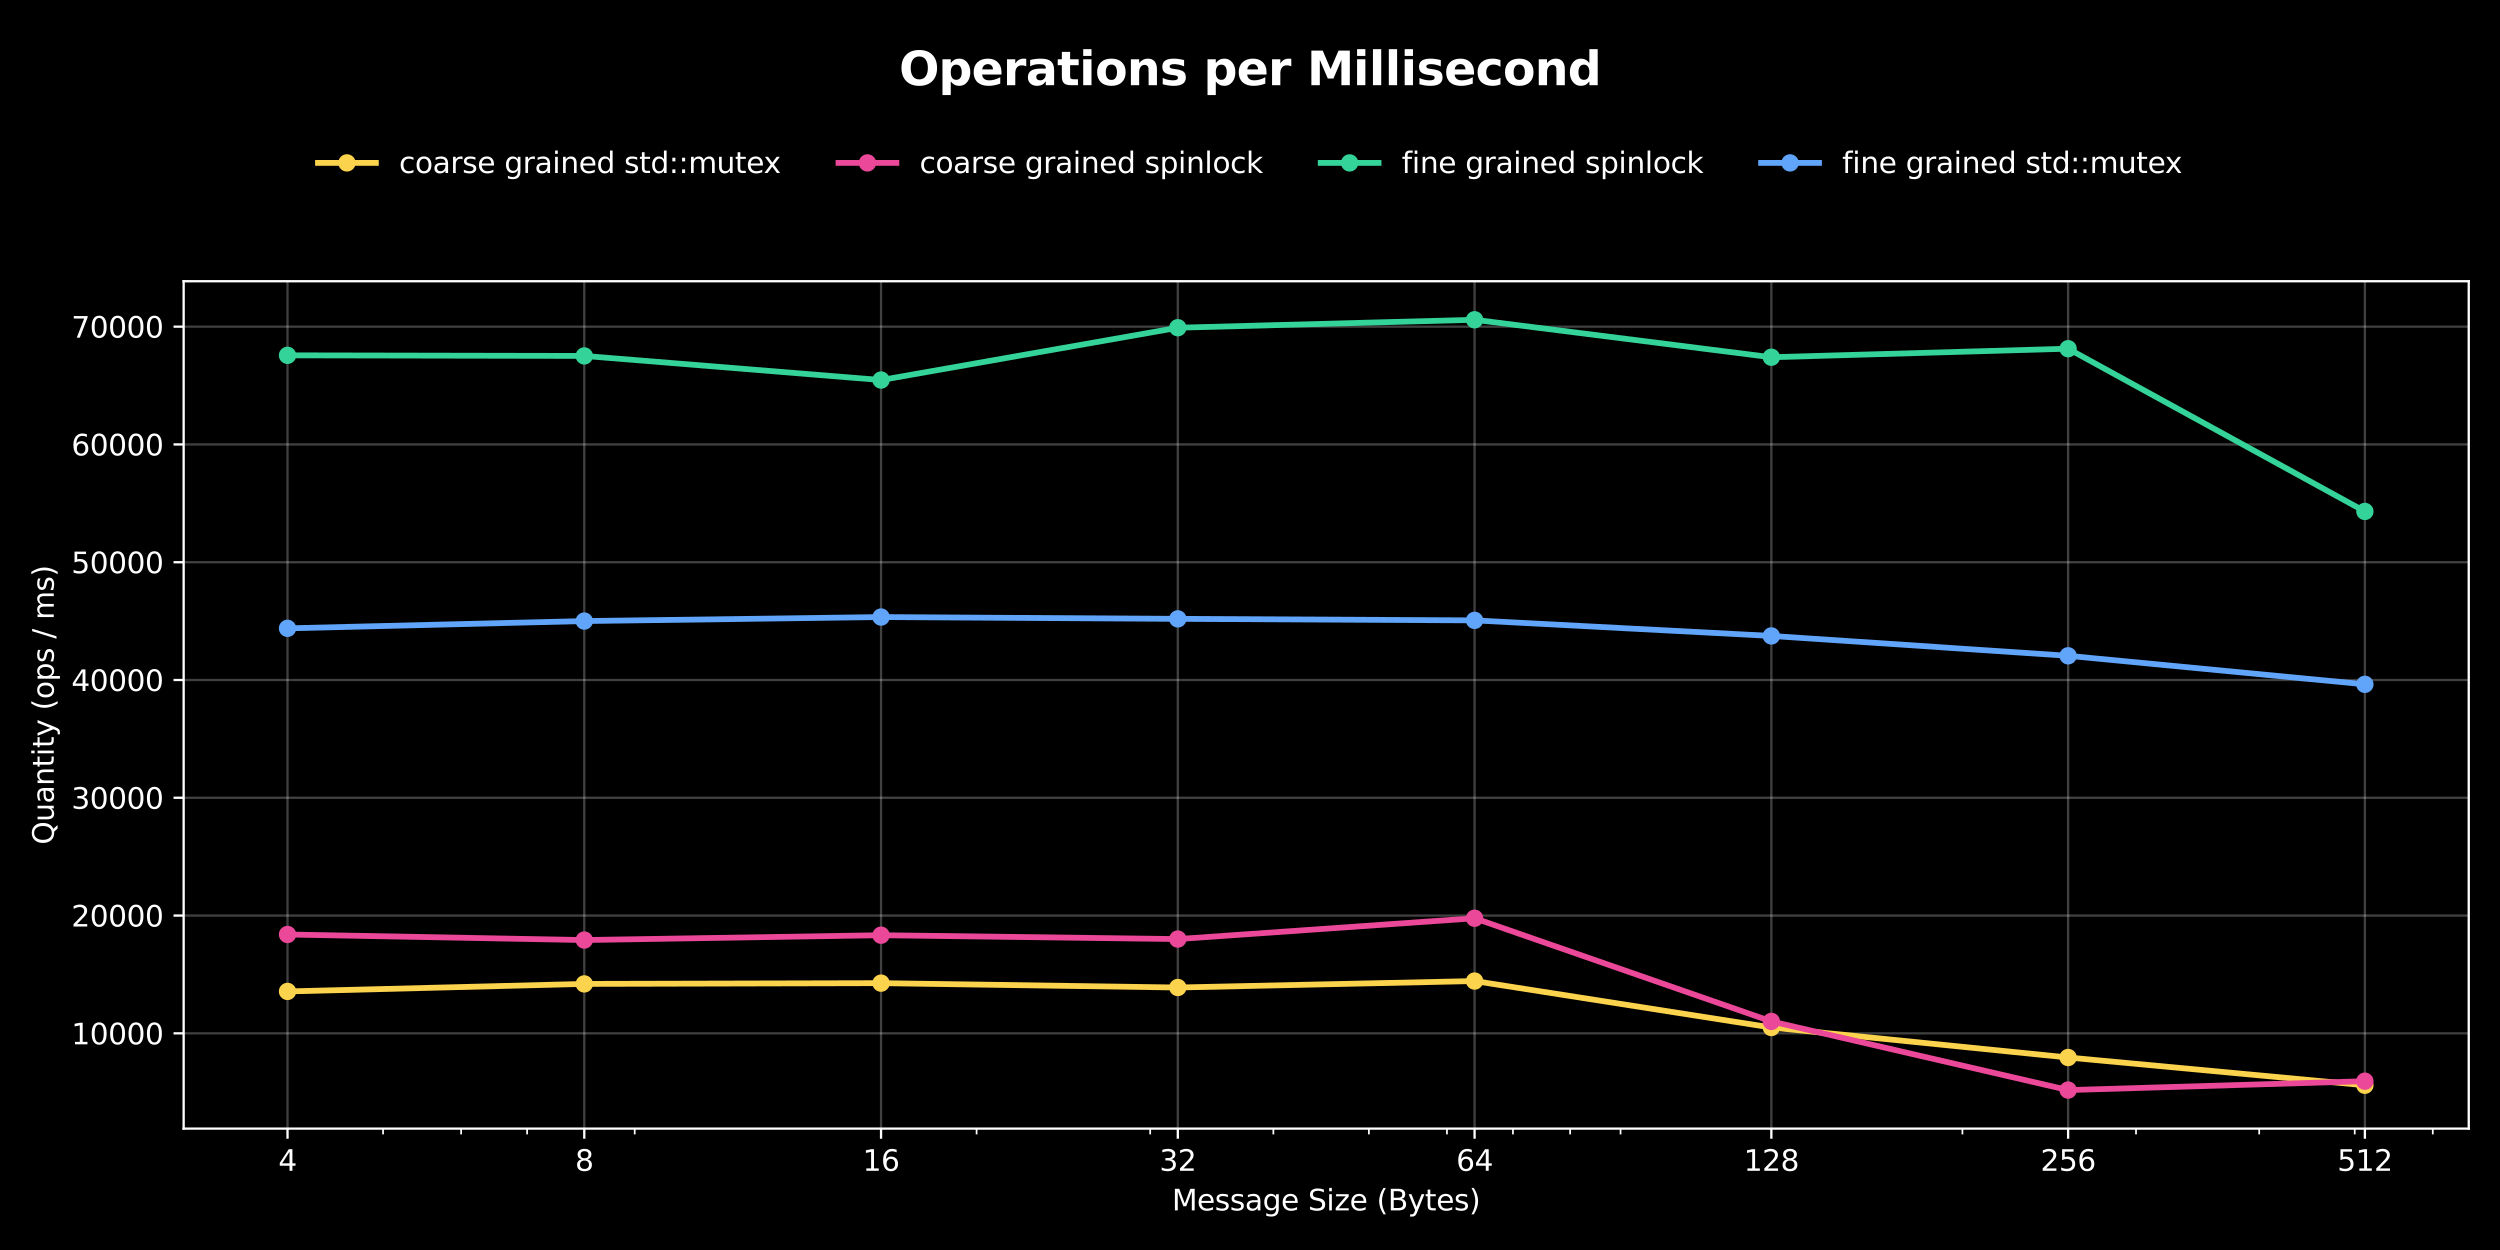 <?xml version="1.0" encoding="utf-8" standalone="no"?>
<!DOCTYPE svg PUBLIC "-//W3C//DTD SVG 1.1//EN"
  "http://www.w3.org/Graphics/SVG/1.1/DTD/svg11.dtd">
<svg xmlns:xlink="http://www.w3.org/1999/xlink" width="864pt" height="432pt" viewBox="0 0 864 432" xmlns="http://www.w3.org/2000/svg" version="1.1">
 <defs>
  <style type="text/css">*{stroke-linejoin: round; stroke-linecap: butt}</style>
 </defs>
 <g id="figure_1">
  <g id="patch_1">
   <path d="M 0 432 
L 864 432 
L 864 0 
L 0 0 
z
"/>
  </g>
  <g id="axes_1">
   <g id="patch_2">
    <path d="M 63.47 390.04 
L 853.2 390.04 
L 853.2 97.2 
L 63.47 97.2 
z
"/>
   </g>
   <g id="matplotlib.axis_1">
    <g id="xtick_1">
     <g id="line2d_1">
      <path d="M 99.367 390.04 
L 99.367 97.2 
" clip-path="url(#p3afd1b89bb)" style="fill: none; stroke: #ffffff; stroke-opacity: 0.25; stroke-width: 0.8; stroke-linecap: square"/>
     </g>
     <g id="line2d_2">
      <defs>
       <path id="m521a35d706" d="M 0 0 
L 0 3.5 
" style="stroke: #ffffff; stroke-width: 0.8"/>
      </defs>
      <g>
       <use xlink:href="#m521a35d706" x="99.367" y="390.04" style="fill: #ffffff; stroke: #ffffff; stroke-width: 0.8"/>
      </g>
     </g>
     <g id="text_1">
      <!-- 4 -->
      <g style="fill: #ffffff" transform="translate(96.186 404.638) scale(0.1 -0.1)">
       <defs>
        <path id="DejaVuSans-34" d="M 2419 4116 
L 825 1625 
L 2419 1625 
L 2419 4116 
z
M 2253 4666 
L 3047 4666 
L 3047 1625 
L 3713 1625 
L 3713 1100 
L 3047 1100 
L 3047 0 
L 2419 0 
L 2419 1100 
L 313 1100 
L 313 1709 
L 2253 4666 
z
" transform="scale(0.016)"/>
       </defs>
       <use xlink:href="#DejaVuSans-34"/>
      </g>
     </g>
    </g>
    <g id="xtick_2">
     <g id="line2d_3">
      <path d="M 201.929 390.04 
L 201.929 97.2 
" clip-path="url(#p3afd1b89bb)" style="fill: none; stroke: #ffffff; stroke-opacity: 0.25; stroke-width: 0.8; stroke-linecap: square"/>
     </g>
     <g id="line2d_4">
      <g>
       <use xlink:href="#m521a35d706" x="201.929" y="390.04" style="fill: #ffffff; stroke: #ffffff; stroke-width: 0.8"/>
      </g>
     </g>
     <g id="text_2">
      <!-- 8 -->
      <g style="fill: #ffffff" transform="translate(198.748 404.638) scale(0.1 -0.1)">
       <defs>
        <path id="DejaVuSans-38" d="M 2034 2216 
Q 1584 2216 1326 1975 
Q 1069 1734 1069 1313 
Q 1069 891 1326 650 
Q 1584 409 2034 409 
Q 2484 409 2743 651 
Q 3003 894 3003 1313 
Q 3003 1734 2745 1975 
Q 2488 2216 2034 2216 
z
M 1403 2484 
Q 997 2584 770 2862 
Q 544 3141 544 3541 
Q 544 4100 942 4425 
Q 1341 4750 2034 4750 
Q 2731 4750 3128 4425 
Q 3525 4100 3525 3541 
Q 3525 3141 3298 2862 
Q 3072 2584 2669 2484 
Q 3125 2378 3379 2068 
Q 3634 1759 3634 1313 
Q 3634 634 3220 271 
Q 2806 -91 2034 -91 
Q 1263 -91 848 271 
Q 434 634 434 1313 
Q 434 1759 690 2068 
Q 947 2378 1403 2484 
z
M 1172 3481 
Q 1172 3119 1398 2916 
Q 1625 2713 2034 2713 
Q 2441 2713 2670 2916 
Q 2900 3119 2900 3481 
Q 2900 3844 2670 4047 
Q 2441 4250 2034 4250 
Q 1625 4250 1398 4047 
Q 1172 3844 1172 3481 
z
" transform="scale(0.016)"/>
       </defs>
       <use xlink:href="#DejaVuSans-38"/>
      </g>
     </g>
    </g>
    <g id="xtick_3">
     <g id="line2d_5">
      <path d="M 304.491 390.04 
L 304.491 97.2 
" clip-path="url(#p3afd1b89bb)" style="fill: none; stroke: #ffffff; stroke-opacity: 0.25; stroke-width: 0.8; stroke-linecap: square"/>
     </g>
     <g id="line2d_6">
      <g>
       <use xlink:href="#m521a35d706" x="304.491" y="390.04" style="fill: #ffffff; stroke: #ffffff; stroke-width: 0.8"/>
      </g>
     </g>
     <g id="text_3">
      <!-- 16 -->
      <g style="fill: #ffffff" transform="translate(298.129 404.638) scale(0.1 -0.1)">
       <defs>
        <path id="DejaVuSans-31" d="M 794 531 
L 1825 531 
L 1825 4091 
L 703 3866 
L 703 4441 
L 1819 4666 
L 2450 4666 
L 2450 531 
L 3481 531 
L 3481 0 
L 794 0 
L 794 531 
z
" transform="scale(0.016)"/>
        <path id="DejaVuSans-36" d="M 2113 2584 
Q 1688 2584 1439 2293 
Q 1191 2003 1191 1497 
Q 1191 994 1439 701 
Q 1688 409 2113 409 
Q 2538 409 2786 701 
Q 3034 994 3034 1497 
Q 3034 2003 2786 2293 
Q 2538 2584 2113 2584 
z
M 3366 4563 
L 3366 3988 
Q 3128 4100 2886 4159 
Q 2644 4219 2406 4219 
Q 1781 4219 1451 3797 
Q 1122 3375 1075 2522 
Q 1259 2794 1537 2939 
Q 1816 3084 2150 3084 
Q 2853 3084 3261 2657 
Q 3669 2231 3669 1497 
Q 3669 778 3244 343 
Q 2819 -91 2113 -91 
Q 1303 -91 875 529 
Q 447 1150 447 2328 
Q 447 3434 972 4092 
Q 1497 4750 2381 4750 
Q 2619 4750 2861 4703 
Q 3103 4656 3366 4563 
z
" transform="scale(0.016)"/>
       </defs>
       <use xlink:href="#DejaVuSans-31"/>
       <use xlink:href="#DejaVuSans-36" x="63.623"/>
      </g>
     </g>
    </g>
    <g id="xtick_4">
     <g id="line2d_7">
      <path d="M 407.054 390.04 
L 407.054 97.2 
" clip-path="url(#p3afd1b89bb)" style="fill: none; stroke: #ffffff; stroke-opacity: 0.25; stroke-width: 0.8; stroke-linecap: square"/>
     </g>
     <g id="line2d_8">
      <g>
       <use xlink:href="#m521a35d706" x="407.054" y="390.04" style="fill: #ffffff; stroke: #ffffff; stroke-width: 0.8"/>
      </g>
     </g>
     <g id="text_4">
      <!-- 32 -->
      <g style="fill: #ffffff" transform="translate(400.691 404.638) scale(0.1 -0.1)">
       <defs>
        <path id="DejaVuSans-33" d="M 2597 2516 
Q 3050 2419 3304 2112 
Q 3559 1806 3559 1356 
Q 3559 666 3084 287 
Q 2609 -91 1734 -91 
Q 1441 -91 1130 -33 
Q 819 25 488 141 
L 488 750 
Q 750 597 1062 519 
Q 1375 441 1716 441 
Q 2309 441 2620 675 
Q 2931 909 2931 1356 
Q 2931 1769 2642 2001 
Q 2353 2234 1838 2234 
L 1294 2234 
L 1294 2753 
L 1863 2753 
Q 2328 2753 2575 2939 
Q 2822 3125 2822 3475 
Q 2822 3834 2567 4026 
Q 2313 4219 1838 4219 
Q 1578 4219 1281 4162 
Q 984 4106 628 3988 
L 628 4550 
Q 988 4650 1302 4700 
Q 1616 4750 1894 4750 
Q 2613 4750 3031 4423 
Q 3450 4097 3450 3541 
Q 3450 3153 3228 2886 
Q 3006 2619 2597 2516 
z
" transform="scale(0.016)"/>
        <path id="DejaVuSans-32" d="M 1228 531 
L 3431 531 
L 3431 0 
L 469 0 
L 469 531 
Q 828 903 1448 1529 
Q 2069 2156 2228 2338 
Q 2531 2678 2651 2914 
Q 2772 3150 2772 3378 
Q 2772 3750 2511 3984 
Q 2250 4219 1831 4219 
Q 1534 4219 1204 4116 
Q 875 4013 500 3803 
L 500 4441 
Q 881 4594 1212 4672 
Q 1544 4750 1819 4750 
Q 2544 4750 2975 4387 
Q 3406 4025 3406 3419 
Q 3406 3131 3298 2873 
Q 3191 2616 2906 2266 
Q 2828 2175 2409 1742 
Q 1991 1309 1228 531 
z
" transform="scale(0.016)"/>
       </defs>
       <use xlink:href="#DejaVuSans-33"/>
       <use xlink:href="#DejaVuSans-32" x="63.623"/>
      </g>
     </g>
    </g>
    <g id="xtick_5">
     <g id="line2d_9">
      <path d="M 509.616 390.04 
L 509.616 97.2 
" clip-path="url(#p3afd1b89bb)" style="fill: none; stroke: #ffffff; stroke-opacity: 0.25; stroke-width: 0.8; stroke-linecap: square"/>
     </g>
     <g id="line2d_10">
      <g>
       <use xlink:href="#m521a35d706" x="509.616" y="390.04" style="fill: #ffffff; stroke: #ffffff; stroke-width: 0.8"/>
      </g>
     </g>
     <g id="text_5">
      <!-- 64 -->
      <g style="fill: #ffffff" transform="translate(503.254 404.638) scale(0.1 -0.1)">
       <use xlink:href="#DejaVuSans-36"/>
       <use xlink:href="#DejaVuSans-34" x="63.623"/>
      </g>
     </g>
    </g>
    <g id="xtick_6">
     <g id="line2d_11">
      <path d="M 612.179 390.04 
L 612.179 97.2 
" clip-path="url(#p3afd1b89bb)" style="fill: none; stroke: #ffffff; stroke-opacity: 0.25; stroke-width: 0.8; stroke-linecap: square"/>
     </g>
     <g id="line2d_12">
      <g>
       <use xlink:href="#m521a35d706" x="612.179" y="390.04" style="fill: #ffffff; stroke: #ffffff; stroke-width: 0.8"/>
      </g>
     </g>
     <g id="text_6">
      <!-- 128 -->
      <g style="fill: #ffffff" transform="translate(602.635 404.638) scale(0.1 -0.1)">
       <use xlink:href="#DejaVuSans-31"/>
       <use xlink:href="#DejaVuSans-32" x="63.623"/>
       <use xlink:href="#DejaVuSans-38" x="127.246"/>
      </g>
     </g>
    </g>
    <g id="xtick_7">
     <g id="line2d_13">
      <path d="M 714.741 390.04 
L 714.741 97.2 
" clip-path="url(#p3afd1b89bb)" style="fill: none; stroke: #ffffff; stroke-opacity: 0.25; stroke-width: 0.8; stroke-linecap: square"/>
     </g>
     <g id="line2d_14">
      <g>
       <use xlink:href="#m521a35d706" x="714.741" y="390.04" style="fill: #ffffff; stroke: #ffffff; stroke-width: 0.8"/>
      </g>
     </g>
     <g id="text_7">
      <!-- 256 -->
      <g style="fill: #ffffff" transform="translate(705.197 404.638) scale(0.1 -0.1)">
       <defs>
        <path id="DejaVuSans-35" d="M 691 4666 
L 3169 4666 
L 3169 4134 
L 1269 4134 
L 1269 2991 
Q 1406 3038 1543 3061 
Q 1681 3084 1819 3084 
Q 2600 3084 3056 2656 
Q 3513 2228 3513 1497 
Q 3513 744 3044 326 
Q 2575 -91 1722 -91 
Q 1428 -91 1123 -41 
Q 819 9 494 109 
L 494 744 
Q 775 591 1075 516 
Q 1375 441 1709 441 
Q 2250 441 2565 725 
Q 2881 1009 2881 1497 
Q 2881 1984 2565 2268 
Q 2250 2553 1709 2553 
Q 1456 2553 1204 2497 
Q 953 2441 691 2322 
L 691 4666 
z
" transform="scale(0.016)"/>
       </defs>
       <use xlink:href="#DejaVuSans-32"/>
       <use xlink:href="#DejaVuSans-35" x="63.623"/>
       <use xlink:href="#DejaVuSans-36" x="127.246"/>
      </g>
     </g>
    </g>
    <g id="xtick_8">
     <g id="line2d_15">
      <path d="M 817.303 390.04 
L 817.303 97.2 
" clip-path="url(#p3afd1b89bb)" style="fill: none; stroke: #ffffff; stroke-opacity: 0.25; stroke-width: 0.8; stroke-linecap: square"/>
     </g>
     <g id="line2d_16">
      <g>
       <use xlink:href="#m521a35d706" x="817.303" y="390.04" style="fill: #ffffff; stroke: #ffffff; stroke-width: 0.8"/>
      </g>
     </g>
     <g id="text_8">
      <!-- 512 -->
      <g style="fill: #ffffff" transform="translate(807.759 404.638) scale(0.1 -0.1)">
       <use xlink:href="#DejaVuSans-35"/>
       <use xlink:href="#DejaVuSans-31" x="63.623"/>
       <use xlink:href="#DejaVuSans-32" x="127.246"/>
      </g>
     </g>
    </g>
    <g id="xtick_9">
     <g id="line2d_17">
      <defs>
       <path id="m6f0c60053b" d="M 0 0 
L 0 2 
" style="stroke: #ffffff; stroke-width: 0.6"/>
      </defs>
      <g>
       <use xlink:href="#m6f0c60053b" x="132.385" y="390.04" style="fill: #ffffff; stroke: #ffffff; stroke-width: 0.6"/>
      </g>
     </g>
    </g>
    <g id="xtick_10">
     <g id="line2d_18">
      <g>
       <use xlink:href="#m6f0c60053b" x="159.362" y="390.04" style="fill: #ffffff; stroke: #ffffff; stroke-width: 0.6"/>
      </g>
     </g>
    </g>
    <g id="xtick_11">
     <g id="line2d_19">
      <g>
       <use xlink:href="#m6f0c60053b" x="182.171" y="390.04" style="fill: #ffffff; stroke: #ffffff; stroke-width: 0.6"/>
      </g>
     </g>
    </g>
    <g id="xtick_12">
     <g id="line2d_20">
      <g>
       <use xlink:href="#m6f0c60053b" x="219.357" y="390.04" style="fill: #ffffff; stroke: #ffffff; stroke-width: 0.6"/>
      </g>
     </g>
    </g>
    <g id="xtick_13">
     <g id="line2d_21">
      <g>
       <use xlink:href="#m6f0c60053b" x="337.509" y="390.04" style="fill: #ffffff; stroke: #ffffff; stroke-width: 0.6"/>
      </g>
     </g>
    </g>
    <g id="xtick_14">
     <g id="line2d_22">
      <g>
       <use xlink:href="#m6f0c60053b" x="397.504" y="390.04" style="fill: #ffffff; stroke: #ffffff; stroke-width: 0.6"/>
      </g>
     </g>
    </g>
    <g id="xtick_15">
     <g id="line2d_23">
      <g>
       <use xlink:href="#m6f0c60053b" x="440.072" y="390.04" style="fill: #ffffff; stroke: #ffffff; stroke-width: 0.6"/>
      </g>
     </g>
    </g>
    <g id="xtick_16">
     <g id="line2d_24">
      <g>
       <use xlink:href="#m6f0c60053b" x="473.089" y="390.04" style="fill: #ffffff; stroke: #ffffff; stroke-width: 0.6"/>
      </g>
     </g>
    </g>
    <g id="xtick_17">
     <g id="line2d_25">
      <g>
       <use xlink:href="#m6f0c60053b" x="500.067" y="390.04" style="fill: #ffffff; stroke: #ffffff; stroke-width: 0.6"/>
      </g>
     </g>
    </g>
    <g id="xtick_18">
     <g id="line2d_26">
      <g>
       <use xlink:href="#m6f0c60053b" x="522.876" y="390.04" style="fill: #ffffff; stroke: #ffffff; stroke-width: 0.6"/>
      </g>
     </g>
    </g>
    <g id="xtick_19">
     <g id="line2d_27">
      <g>
       <use xlink:href="#m6f0c60053b" x="542.634" y="390.04" style="fill: #ffffff; stroke: #ffffff; stroke-width: 0.6"/>
      </g>
     </g>
    </g>
    <g id="xtick_20">
     <g id="line2d_28">
      <g>
       <use xlink:href="#m6f0c60053b" x="560.062" y="390.04" style="fill: #ffffff; stroke: #ffffff; stroke-width: 0.6"/>
      </g>
     </g>
    </g>
    <g id="xtick_21">
     <g id="line2d_29">
      <g>
       <use xlink:href="#m6f0c60053b" x="678.214" y="390.04" style="fill: #ffffff; stroke: #ffffff; stroke-width: 0.6"/>
      </g>
     </g>
    </g>
    <g id="xtick_22">
     <g id="line2d_30">
      <g>
       <use xlink:href="#m6f0c60053b" x="738.209" y="390.04" style="fill: #ffffff; stroke: #ffffff; stroke-width: 0.6"/>
      </g>
     </g>
    </g>
    <g id="xtick_23">
     <g id="line2d_31">
      <g>
       <use xlink:href="#m6f0c60053b" x="780.776" y="390.04" style="fill: #ffffff; stroke: #ffffff; stroke-width: 0.6"/>
      </g>
     </g>
    </g>
    <g id="xtick_24">
     <g id="line2d_32">
      <g>
       <use xlink:href="#m6f0c60053b" x="813.794" y="390.04" style="fill: #ffffff; stroke: #ffffff; stroke-width: 0.6"/>
      </g>
     </g>
    </g>
    <g id="xtick_25">
     <g id="line2d_33">
      <g>
       <use xlink:href="#m6f0c60053b" x="840.771" y="390.04" style="fill: #ffffff; stroke: #ffffff; stroke-width: 0.6"/>
      </g>
     </g>
    </g>
    <g id="text_9">
     <!-- Message Size (Bytes) -->
     <g style="fill: #ffffff" transform="translate(405.045 418.317) scale(0.1 -0.1)">
      <defs>
       <path id="DejaVuSans-4d" d="M 628 4666 
L 1569 4666 
L 2759 1491 
L 3956 4666 
L 4897 4666 
L 4897 0 
L 4281 0 
L 4281 4097 
L 3078 897 
L 2444 897 
L 1241 4097 
L 1241 0 
L 628 0 
L 628 4666 
z
" transform="scale(0.016)"/>
       <path id="DejaVuSans-65" d="M 3597 1894 
L 3597 1613 
L 953 1613 
Q 991 1019 1311 708 
Q 1631 397 2203 397 
Q 2534 397 2845 478 
Q 3156 559 3463 722 
L 3463 178 
Q 3153 47 2828 -22 
Q 2503 -91 2169 -91 
Q 1331 -91 842 396 
Q 353 884 353 1716 
Q 353 2575 817 3079 
Q 1281 3584 2069 3584 
Q 2775 3584 3186 3129 
Q 3597 2675 3597 1894 
z
M 3022 2063 
Q 3016 2534 2758 2815 
Q 2500 3097 2075 3097 
Q 1594 3097 1305 2825 
Q 1016 2553 972 2059 
L 3022 2063 
z
" transform="scale(0.016)"/>
       <path id="DejaVuSans-73" d="M 2834 3397 
L 2834 2853 
Q 2591 2978 2328 3040 
Q 2066 3103 1784 3103 
Q 1356 3103 1142 2972 
Q 928 2841 928 2578 
Q 928 2378 1081 2264 
Q 1234 2150 1697 2047 
L 1894 2003 
Q 2506 1872 2764 1633 
Q 3022 1394 3022 966 
Q 3022 478 2636 193 
Q 2250 -91 1575 -91 
Q 1294 -91 989 -36 
Q 684 19 347 128 
L 347 722 
Q 666 556 975 473 
Q 1284 391 1588 391 
Q 1994 391 2212 530 
Q 2431 669 2431 922 
Q 2431 1156 2273 1281 
Q 2116 1406 1581 1522 
L 1381 1569 
Q 847 1681 609 1914 
Q 372 2147 372 2553 
Q 372 3047 722 3315 
Q 1072 3584 1716 3584 
Q 2034 3584 2315 3537 
Q 2597 3491 2834 3397 
z
" transform="scale(0.016)"/>
       <path id="DejaVuSans-61" d="M 2194 1759 
Q 1497 1759 1228 1600 
Q 959 1441 959 1056 
Q 959 750 1161 570 
Q 1363 391 1709 391 
Q 2188 391 2477 730 
Q 2766 1069 2766 1631 
L 2766 1759 
L 2194 1759 
z
M 3341 1997 
L 3341 0 
L 2766 0 
L 2766 531 
Q 2569 213 2275 61 
Q 1981 -91 1556 -91 
Q 1019 -91 701 211 
Q 384 513 384 1019 
Q 384 1609 779 1909 
Q 1175 2209 1959 2209 
L 2766 2209 
L 2766 2266 
Q 2766 2663 2505 2880 
Q 2244 3097 1772 3097 
Q 1472 3097 1187 3025 
Q 903 2953 641 2809 
L 641 3341 
Q 956 3463 1253 3523 
Q 1550 3584 1831 3584 
Q 2591 3584 2966 3190 
Q 3341 2797 3341 1997 
z
" transform="scale(0.016)"/>
       <path id="DejaVuSans-67" d="M 2906 1791 
Q 2906 2416 2648 2759 
Q 2391 3103 1925 3103 
Q 1463 3103 1205 2759 
Q 947 2416 947 1791 
Q 947 1169 1205 825 
Q 1463 481 1925 481 
Q 2391 481 2648 825 
Q 2906 1169 2906 1791 
z
M 3481 434 
Q 3481 -459 3084 -895 
Q 2688 -1331 1869 -1331 
Q 1566 -1331 1297 -1286 
Q 1028 -1241 775 -1147 
L 775 -588 
Q 1028 -725 1275 -790 
Q 1522 -856 1778 -856 
Q 2344 -856 2625 -561 
Q 2906 -266 2906 331 
L 2906 616 
Q 2728 306 2450 153 
Q 2172 0 1784 0 
Q 1141 0 747 490 
Q 353 981 353 1791 
Q 353 2603 747 3093 
Q 1141 3584 1784 3584 
Q 2172 3584 2450 3431 
Q 2728 3278 2906 2969 
L 2906 3500 
L 3481 3500 
L 3481 434 
z
" transform="scale(0.016)"/>
       <path id="DejaVuSans-20" transform="scale(0.016)"/>
       <path id="DejaVuSans-53" d="M 3425 4513 
L 3425 3897 
Q 3066 4069 2747 4153 
Q 2428 4238 2131 4238 
Q 1616 4238 1336 4038 
Q 1056 3838 1056 3469 
Q 1056 3159 1242 3001 
Q 1428 2844 1947 2747 
L 2328 2669 
Q 3034 2534 3370 2195 
Q 3706 1856 3706 1288 
Q 3706 609 3251 259 
Q 2797 -91 1919 -91 
Q 1588 -91 1214 -16 
Q 841 59 441 206 
L 441 856 
Q 825 641 1194 531 
Q 1563 422 1919 422 
Q 2459 422 2753 634 
Q 3047 847 3047 1241 
Q 3047 1584 2836 1778 
Q 2625 1972 2144 2069 
L 1759 2144 
Q 1053 2284 737 2584 
Q 422 2884 422 3419 
Q 422 4038 858 4394 
Q 1294 4750 2059 4750 
Q 2388 4750 2728 4690 
Q 3069 4631 3425 4513 
z
" transform="scale(0.016)"/>
       <path id="DejaVuSans-69" d="M 603 3500 
L 1178 3500 
L 1178 0 
L 603 0 
L 603 3500 
z
M 603 4863 
L 1178 4863 
L 1178 4134 
L 603 4134 
L 603 4863 
z
" transform="scale(0.016)"/>
       <path id="DejaVuSans-7a" d="M 353 3500 
L 3084 3500 
L 3084 2975 
L 922 459 
L 3084 459 
L 3084 0 
L 275 0 
L 275 525 
L 2438 3041 
L 353 3041 
L 353 3500 
z
" transform="scale(0.016)"/>
       <path id="DejaVuSans-28" d="M 1984 4856 
Q 1566 4138 1362 3434 
Q 1159 2731 1159 2009 
Q 1159 1288 1364 580 
Q 1569 -128 1984 -844 
L 1484 -844 
Q 1016 -109 783 600 
Q 550 1309 550 2009 
Q 550 2706 781 3412 
Q 1013 4119 1484 4856 
L 1984 4856 
z
" transform="scale(0.016)"/>
       <path id="DejaVuSans-42" d="M 1259 2228 
L 1259 519 
L 2272 519 
Q 2781 519 3026 730 
Q 3272 941 3272 1375 
Q 3272 1813 3026 2020 
Q 2781 2228 2272 2228 
L 1259 2228 
z
M 1259 4147 
L 1259 2741 
L 2194 2741 
Q 2656 2741 2882 2914 
Q 3109 3088 3109 3444 
Q 3109 3797 2882 3972 
Q 2656 4147 2194 4147 
L 1259 4147 
z
M 628 4666 
L 2241 4666 
Q 2963 4666 3353 4366 
Q 3744 4066 3744 3513 
Q 3744 3084 3544 2831 
Q 3344 2578 2956 2516 
Q 3422 2416 3680 2098 
Q 3938 1781 3938 1306 
Q 3938 681 3513 340 
Q 3088 0 2303 0 
L 628 0 
L 628 4666 
z
" transform="scale(0.016)"/>
       <path id="DejaVuSans-79" d="M 2059 -325 
Q 1816 -950 1584 -1140 
Q 1353 -1331 966 -1331 
L 506 -1331 
L 506 -850 
L 844 -850 
Q 1081 -850 1212 -737 
Q 1344 -625 1503 -206 
L 1606 56 
L 191 3500 
L 800 3500 
L 1894 763 
L 2988 3500 
L 3597 3500 
L 2059 -325 
z
" transform="scale(0.016)"/>
       <path id="DejaVuSans-74" d="M 1172 4494 
L 1172 3500 
L 2356 3500 
L 2356 3053 
L 1172 3053 
L 1172 1153 
Q 1172 725 1289 603 
Q 1406 481 1766 481 
L 2356 481 
L 2356 0 
L 1766 0 
Q 1100 0 847 248 
Q 594 497 594 1153 
L 594 3053 
L 172 3053 
L 172 3500 
L 594 3500 
L 594 4494 
L 1172 4494 
z
" transform="scale(0.016)"/>
       <path id="DejaVuSans-29" d="M 513 4856 
L 1013 4856 
Q 1481 4119 1714 3412 
Q 1947 2706 1947 2009 
Q 1947 1309 1714 600 
Q 1481 -109 1013 -844 
L 513 -844 
Q 928 -128 1133 580 
Q 1338 1288 1338 2009 
Q 1338 2731 1133 3434 
Q 928 4138 513 4856 
z
" transform="scale(0.016)"/>
      </defs>
      <use xlink:href="#DejaVuSans-4d"/>
      <use xlink:href="#DejaVuSans-65" x="86.279"/>
      <use xlink:href="#DejaVuSans-73" x="147.803"/>
      <use xlink:href="#DejaVuSans-73" x="199.902"/>
      <use xlink:href="#DejaVuSans-61" x="252.002"/>
      <use xlink:href="#DejaVuSans-67" x="313.281"/>
      <use xlink:href="#DejaVuSans-65" x="376.758"/>
      <use xlink:href="#DejaVuSans-20" x="438.281"/>
      <use xlink:href="#DejaVuSans-53" x="470.068"/>
      <use xlink:href="#DejaVuSans-69" x="533.545"/>
      <use xlink:href="#DejaVuSans-7a" x="561.328"/>
      <use xlink:href="#DejaVuSans-65" x="613.818"/>
      <use xlink:href="#DejaVuSans-20" x="675.342"/>
      <use xlink:href="#DejaVuSans-28" x="707.129"/>
      <use xlink:href="#DejaVuSans-42" x="746.143"/>
      <use xlink:href="#DejaVuSans-79" x="814.746"/>
      <use xlink:href="#DejaVuSans-74" x="873.926"/>
      <use xlink:href="#DejaVuSans-65" x="913.135"/>
      <use xlink:href="#DejaVuSans-73" x="974.658"/>
      <use xlink:href="#DejaVuSans-29" x="1026.758"/>
     </g>
    </g>
   </g>
   <g id="matplotlib.axis_2">
    <g id="ytick_1">
     <g id="line2d_34">
      <path d="M 63.47 357.121 
L 853.2 357.121 
" clip-path="url(#p3afd1b89bb)" style="fill: none; stroke: #ffffff; stroke-opacity: 0.25; stroke-width: 0.8; stroke-linecap: square"/>
     </g>
     <g id="line2d_35">
      <defs>
       <path id="m6c11ac9e37" d="M 0 0 
L -3.5 0 
" style="stroke: #ffffff; stroke-width: 0.8"/>
      </defs>
      <g>
       <use xlink:href="#m6c11ac9e37" x="63.47" y="357.121" style="fill: #ffffff; stroke: #ffffff; stroke-width: 0.8"/>
      </g>
     </g>
     <g id="text_10">
      <!-- 10000 -->
      <g style="fill: #ffffff" transform="translate(24.657 360.92) scale(0.1 -0.1)">
       <defs>
        <path id="DejaVuSans-30" d="M 2034 4250 
Q 1547 4250 1301 3770 
Q 1056 3291 1056 2328 
Q 1056 1369 1301 889 
Q 1547 409 2034 409 
Q 2525 409 2770 889 
Q 3016 1369 3016 2328 
Q 3016 3291 2770 3770 
Q 2525 4250 2034 4250 
z
M 2034 4750 
Q 2819 4750 3233 4129 
Q 3647 3509 3647 2328 
Q 3647 1150 3233 529 
Q 2819 -91 2034 -91 
Q 1250 -91 836 529 
Q 422 1150 422 2328 
Q 422 3509 836 4129 
Q 1250 4750 2034 4750 
z
" transform="scale(0.016)"/>
       </defs>
       <use xlink:href="#DejaVuSans-31"/>
       <use xlink:href="#DejaVuSans-30" x="63.623"/>
       <use xlink:href="#DejaVuSans-30" x="127.246"/>
       <use xlink:href="#DejaVuSans-30" x="190.869"/>
       <use xlink:href="#DejaVuSans-30" x="254.492"/>
      </g>
     </g>
    </g>
    <g id="ytick_2">
     <g id="line2d_36">
      <path d="M 63.47 316.416 
L 853.2 316.416 
" clip-path="url(#p3afd1b89bb)" style="fill: none; stroke: #ffffff; stroke-opacity: 0.25; stroke-width: 0.8; stroke-linecap: square"/>
     </g>
     <g id="line2d_37">
      <g>
       <use xlink:href="#m6c11ac9e37" x="63.47" y="316.416" style="fill: #ffffff; stroke: #ffffff; stroke-width: 0.8"/>
      </g>
     </g>
     <g id="text_11">
      <!-- 20000 -->
      <g style="fill: #ffffff" transform="translate(24.657 320.216) scale(0.1 -0.1)">
       <use xlink:href="#DejaVuSans-32"/>
       <use xlink:href="#DejaVuSans-30" x="63.623"/>
       <use xlink:href="#DejaVuSans-30" x="127.246"/>
       <use xlink:href="#DejaVuSans-30" x="190.869"/>
       <use xlink:href="#DejaVuSans-30" x="254.492"/>
      </g>
     </g>
    </g>
    <g id="ytick_3">
     <g id="line2d_38">
      <path d="M 63.47 275.712 
L 853.2 275.712 
" clip-path="url(#p3afd1b89bb)" style="fill: none; stroke: #ffffff; stroke-opacity: 0.25; stroke-width: 0.8; stroke-linecap: square"/>
     </g>
     <g id="line2d_39">
      <g>
       <use xlink:href="#m6c11ac9e37" x="63.47" y="275.712" style="fill: #ffffff; stroke: #ffffff; stroke-width: 0.8"/>
      </g>
     </g>
     <g id="text_12">
      <!-- 30000 -->
      <g style="fill: #ffffff" transform="translate(24.657 279.511) scale(0.1 -0.1)">
       <use xlink:href="#DejaVuSans-33"/>
       <use xlink:href="#DejaVuSans-30" x="63.623"/>
       <use xlink:href="#DejaVuSans-30" x="127.246"/>
       <use xlink:href="#DejaVuSans-30" x="190.869"/>
       <use xlink:href="#DejaVuSans-30" x="254.492"/>
      </g>
     </g>
    </g>
    <g id="ytick_4">
     <g id="line2d_40">
      <path d="M 63.47 235.007 
L 853.2 235.007 
" clip-path="url(#p3afd1b89bb)" style="fill: none; stroke: #ffffff; stroke-opacity: 0.25; stroke-width: 0.8; stroke-linecap: square"/>
     </g>
     <g id="line2d_41">
      <g>
       <use xlink:href="#m6c11ac9e37" x="63.47" y="235.007" style="fill: #ffffff; stroke: #ffffff; stroke-width: 0.8"/>
      </g>
     </g>
     <g id="text_13">
      <!-- 40000 -->
      <g style="fill: #ffffff" transform="translate(24.657 238.806) scale(0.1 -0.1)">
       <use xlink:href="#DejaVuSans-34"/>
       <use xlink:href="#DejaVuSans-30" x="63.623"/>
       <use xlink:href="#DejaVuSans-30" x="127.246"/>
       <use xlink:href="#DejaVuSans-30" x="190.869"/>
       <use xlink:href="#DejaVuSans-30" x="254.492"/>
      </g>
     </g>
    </g>
    <g id="ytick_5">
     <g id="line2d_42">
      <path d="M 63.47 194.302 
L 853.2 194.302 
" clip-path="url(#p3afd1b89bb)" style="fill: none; stroke: #ffffff; stroke-opacity: 0.25; stroke-width: 0.8; stroke-linecap: square"/>
     </g>
     <g id="line2d_43">
      <g>
       <use xlink:href="#m6c11ac9e37" x="63.47" y="194.302" style="fill: #ffffff; stroke: #ffffff; stroke-width: 0.8"/>
      </g>
     </g>
     <g id="text_14">
      <!-- 50000 -->
      <g style="fill: #ffffff" transform="translate(24.657 198.102) scale(0.1 -0.1)">
       <use xlink:href="#DejaVuSans-35"/>
       <use xlink:href="#DejaVuSans-30" x="63.623"/>
       <use xlink:href="#DejaVuSans-30" x="127.246"/>
       <use xlink:href="#DejaVuSans-30" x="190.869"/>
       <use xlink:href="#DejaVuSans-30" x="254.492"/>
      </g>
     </g>
    </g>
    <g id="ytick_6">
     <g id="line2d_44">
      <path d="M 63.47 153.598 
L 853.2 153.598 
" clip-path="url(#p3afd1b89bb)" style="fill: none; stroke: #ffffff; stroke-opacity: 0.25; stroke-width: 0.8; stroke-linecap: square"/>
     </g>
     <g id="line2d_45">
      <g>
       <use xlink:href="#m6c11ac9e37" x="63.47" y="153.598" style="fill: #ffffff; stroke: #ffffff; stroke-width: 0.8"/>
      </g>
     </g>
     <g id="text_15">
      <!-- 60000 -->
      <g style="fill: #ffffff" transform="translate(24.657 157.397) scale(0.1 -0.1)">
       <use xlink:href="#DejaVuSans-36"/>
       <use xlink:href="#DejaVuSans-30" x="63.623"/>
       <use xlink:href="#DejaVuSans-30" x="127.246"/>
       <use xlink:href="#DejaVuSans-30" x="190.869"/>
       <use xlink:href="#DejaVuSans-30" x="254.492"/>
      </g>
     </g>
    </g>
    <g id="ytick_7">
     <g id="line2d_46">
      <path d="M 63.47 112.893 
L 853.2 112.893 
" clip-path="url(#p3afd1b89bb)" style="fill: none; stroke: #ffffff; stroke-opacity: 0.25; stroke-width: 0.8; stroke-linecap: square"/>
     </g>
     <g id="line2d_47">
      <g>
       <use xlink:href="#m6c11ac9e37" x="63.47" y="112.893" style="fill: #ffffff; stroke: #ffffff; stroke-width: 0.8"/>
      </g>
     </g>
     <g id="text_16">
      <!-- 70000 -->
      <g style="fill: #ffffff" transform="translate(24.657 116.692) scale(0.1 -0.1)">
       <defs>
        <path id="DejaVuSans-37" d="M 525 4666 
L 3525 4666 
L 3525 4397 
L 1831 0 
L 1172 0 
L 2766 4134 
L 525 4134 
L 525 4666 
z
" transform="scale(0.016)"/>
       </defs>
       <use xlink:href="#DejaVuSans-37"/>
       <use xlink:href="#DejaVuSans-30" x="63.623"/>
       <use xlink:href="#DejaVuSans-30" x="127.246"/>
       <use xlink:href="#DejaVuSans-30" x="190.869"/>
       <use xlink:href="#DejaVuSans-30" x="254.492"/>
      </g>
     </g>
    </g>
    <g id="text_17">
     <!-- Quantity (ops / ms) -->
     <g style="fill: #ffffff" transform="translate(18.578 291.893) rotate(-90) scale(0.1 -0.1)">
      <defs>
       <path id="DejaVuSans-51" d="M 2522 4238 
Q 1834 4238 1429 3725 
Q 1025 3213 1025 2328 
Q 1025 1447 1429 934 
Q 1834 422 2522 422 
Q 3209 422 3611 934 
Q 4013 1447 4013 2328 
Q 4013 3213 3611 3725 
Q 3209 4238 2522 4238 
z
M 3406 84 
L 4238 -825 
L 3475 -825 
L 2784 -78 
Q 2681 -84 2626 -87 
Q 2572 -91 2522 -91 
Q 1538 -91 948 567 
Q 359 1225 359 2328 
Q 359 3434 948 4092 
Q 1538 4750 2522 4750 
Q 3503 4750 4090 4092 
Q 4678 3434 4678 2328 
Q 4678 1516 4351 937 
Q 4025 359 3406 84 
z
" transform="scale(0.016)"/>
       <path id="DejaVuSans-75" d="M 544 1381 
L 544 3500 
L 1119 3500 
L 1119 1403 
Q 1119 906 1312 657 
Q 1506 409 1894 409 
Q 2359 409 2629 706 
Q 2900 1003 2900 1516 
L 2900 3500 
L 3475 3500 
L 3475 0 
L 2900 0 
L 2900 538 
Q 2691 219 2414 64 
Q 2138 -91 1772 -91 
Q 1169 -91 856 284 
Q 544 659 544 1381 
z
M 1991 3584 
L 1991 3584 
z
" transform="scale(0.016)"/>
       <path id="DejaVuSans-6e" d="M 3513 2113 
L 3513 0 
L 2938 0 
L 2938 2094 
Q 2938 2591 2744 2837 
Q 2550 3084 2163 3084 
Q 1697 3084 1428 2787 
Q 1159 2491 1159 1978 
L 1159 0 
L 581 0 
L 581 3500 
L 1159 3500 
L 1159 2956 
Q 1366 3272 1645 3428 
Q 1925 3584 2291 3584 
Q 2894 3584 3203 3211 
Q 3513 2838 3513 2113 
z
" transform="scale(0.016)"/>
       <path id="DejaVuSans-6f" d="M 1959 3097 
Q 1497 3097 1228 2736 
Q 959 2375 959 1747 
Q 959 1119 1226 758 
Q 1494 397 1959 397 
Q 2419 397 2687 759 
Q 2956 1122 2956 1747 
Q 2956 2369 2687 2733 
Q 2419 3097 1959 3097 
z
M 1959 3584 
Q 2709 3584 3137 3096 
Q 3566 2609 3566 1747 
Q 3566 888 3137 398 
Q 2709 -91 1959 -91 
Q 1206 -91 779 398 
Q 353 888 353 1747 
Q 353 2609 779 3096 
Q 1206 3584 1959 3584 
z
" transform="scale(0.016)"/>
       <path id="DejaVuSans-70" d="M 1159 525 
L 1159 -1331 
L 581 -1331 
L 581 3500 
L 1159 3500 
L 1159 2969 
Q 1341 3281 1617 3432 
Q 1894 3584 2278 3584 
Q 2916 3584 3314 3078 
Q 3713 2572 3713 1747 
Q 3713 922 3314 415 
Q 2916 -91 2278 -91 
Q 1894 -91 1617 61 
Q 1341 213 1159 525 
z
M 3116 1747 
Q 3116 2381 2855 2742 
Q 2594 3103 2138 3103 
Q 1681 3103 1420 2742 
Q 1159 2381 1159 1747 
Q 1159 1113 1420 752 
Q 1681 391 2138 391 
Q 2594 391 2855 752 
Q 3116 1113 3116 1747 
z
" transform="scale(0.016)"/>
       <path id="DejaVuSans-2f" d="M 1625 4666 
L 2156 4666 
L 531 -594 
L 0 -594 
L 1625 4666 
z
" transform="scale(0.016)"/>
       <path id="DejaVuSans-6d" d="M 3328 2828 
Q 3544 3216 3844 3400 
Q 4144 3584 4550 3584 
Q 5097 3584 5394 3201 
Q 5691 2819 5691 2113 
L 5691 0 
L 5113 0 
L 5113 2094 
Q 5113 2597 4934 2840 
Q 4756 3084 4391 3084 
Q 3944 3084 3684 2787 
Q 3425 2491 3425 1978 
L 3425 0 
L 2847 0 
L 2847 2094 
Q 2847 2600 2669 2842 
Q 2491 3084 2119 3084 
Q 1678 3084 1418 2786 
Q 1159 2488 1159 1978 
L 1159 0 
L 581 0 
L 581 3500 
L 1159 3500 
L 1159 2956 
Q 1356 3278 1631 3431 
Q 1906 3584 2284 3584 
Q 2666 3584 2933 3390 
Q 3200 3197 3328 2828 
z
" transform="scale(0.016)"/>
      </defs>
      <use xlink:href="#DejaVuSans-51"/>
      <use xlink:href="#DejaVuSans-75" x="78.711"/>
      <use xlink:href="#DejaVuSans-61" x="142.09"/>
      <use xlink:href="#DejaVuSans-6e" x="203.369"/>
      <use xlink:href="#DejaVuSans-74" x="266.748"/>
      <use xlink:href="#DejaVuSans-69" x="305.957"/>
      <use xlink:href="#DejaVuSans-74" x="333.74"/>
      <use xlink:href="#DejaVuSans-79" x="372.949"/>
      <use xlink:href="#DejaVuSans-20" x="432.129"/>
      <use xlink:href="#DejaVuSans-28" x="463.916"/>
      <use xlink:href="#DejaVuSans-6f" x="502.93"/>
      <use xlink:href="#DejaVuSans-70" x="564.111"/>
      <use xlink:href="#DejaVuSans-73" x="627.588"/>
      <use xlink:href="#DejaVuSans-20" x="679.688"/>
      <use xlink:href="#DejaVuSans-2f" x="711.475"/>
      <use xlink:href="#DejaVuSans-20" x="745.166"/>
      <use xlink:href="#DejaVuSans-6d" x="776.953"/>
      <use xlink:href="#DejaVuSans-73" x="874.365"/>
      <use xlink:href="#DejaVuSans-29" x="926.465"/>
     </g>
    </g>
   </g>
   <g id="line2d_48">
    <path d="M 99.367 342.638 
L 201.929 340.04 
L 304.491 339.777 
L 407.054 341.285 
L 509.616 339.052 
L 612.179 355.109 
L 714.741 365.477 
L 817.303 375.068 
" clip-path="url(#p3afd1b89bb)" style="fill: none; stroke: #fcd34d; stroke-width: 2; stroke-linecap: square"/>
    <defs>
     <path id="m70a854d617" d="M 0 2.5 
C 0.663 2.5 1.299 2.237 1.768 1.768 
C 2.237 1.299 2.5 0.663 2.5 0 
C 2.5 -0.663 2.237 -1.299 1.768 -1.768 
C 1.299 -2.237 0.663 -2.5 0 -2.5 
C -0.663 -2.5 -1.299 -2.237 -1.768 -1.768 
C -2.237 -1.299 -2.5 -0.663 -2.5 0 
C -2.5 0.663 -2.237 1.299 -1.768 1.768 
C -1.299 2.237 -0.663 2.5 0 2.5 
z
" style="stroke: #fcd34d"/>
    </defs>
    <g clip-path="url(#p3afd1b89bb)">
     <use xlink:href="#m70a854d617" x="99.367" y="342.638" style="fill: #fcd34d; stroke: #fcd34d"/>
     <use xlink:href="#m70a854d617" x="201.929" y="340.04" style="fill: #fcd34d; stroke: #fcd34d"/>
     <use xlink:href="#m70a854d617" x="304.491" y="339.777" style="fill: #fcd34d; stroke: #fcd34d"/>
     <use xlink:href="#m70a854d617" x="407.054" y="341.285" style="fill: #fcd34d; stroke: #fcd34d"/>
     <use xlink:href="#m70a854d617" x="509.616" y="339.052" style="fill: #fcd34d; stroke: #fcd34d"/>
     <use xlink:href="#m70a854d617" x="612.179" y="355.109" style="fill: #fcd34d; stroke: #fcd34d"/>
     <use xlink:href="#m70a854d617" x="714.741" y="365.477" style="fill: #fcd34d; stroke: #fcd34d"/>
     <use xlink:href="#m70a854d617" x="817.303" y="375.068" style="fill: #fcd34d; stroke: #fcd34d"/>
    </g>
   </g>
   <g id="line2d_49">
    <path d="M 99.367 322.96 
L 201.929 324.882 
L 304.491 323.209 
L 407.054 324.543 
L 509.616 317.345 
L 612.179 353.004 
L 714.741 376.729 
L 817.303 373.663 
" clip-path="url(#p3afd1b89bb)" style="fill: none; stroke: #ec4899; stroke-width: 2; stroke-linecap: square"/>
    <defs>
     <path id="m2e96b318d0" d="M 0 2.5 
C 0.663 2.5 1.299 2.237 1.768 1.768 
C 2.237 1.299 2.5 0.663 2.5 0 
C 2.5 -0.663 2.237 -1.299 1.768 -1.768 
C 1.299 -2.237 0.663 -2.5 0 -2.5 
C -0.663 -2.5 -1.299 -2.237 -1.768 -1.768 
C -2.237 -1.299 -2.5 -0.663 -2.5 0 
C -2.5 0.663 -2.237 1.299 -1.768 1.768 
C -1.299 2.237 -0.663 2.5 0 2.5 
z
" style="stroke: #ec4899"/>
    </defs>
    <g clip-path="url(#p3afd1b89bb)">
     <use xlink:href="#m2e96b318d0" x="99.367" y="322.96" style="fill: #ec4899; stroke: #ec4899"/>
     <use xlink:href="#m2e96b318d0" x="201.929" y="324.882" style="fill: #ec4899; stroke: #ec4899"/>
     <use xlink:href="#m2e96b318d0" x="304.491" y="323.209" style="fill: #ec4899; stroke: #ec4899"/>
     <use xlink:href="#m2e96b318d0" x="407.054" y="324.543" style="fill: #ec4899; stroke: #ec4899"/>
     <use xlink:href="#m2e96b318d0" x="509.616" y="317.345" style="fill: #ec4899; stroke: #ec4899"/>
     <use xlink:href="#m2e96b318d0" x="612.179" y="353.004" style="fill: #ec4899; stroke: #ec4899"/>
     <use xlink:href="#m2e96b318d0" x="714.741" y="376.729" style="fill: #ec4899; stroke: #ec4899"/>
     <use xlink:href="#m2e96b318d0" x="817.303" y="373.663" style="fill: #ec4899; stroke: #ec4899"/>
    </g>
   </g>
   <g id="line2d_50">
    <path d="M 99.367 122.803 
L 201.929 123.01 
L 304.491 131.345 
L 407.054 113.262 
L 509.616 110.511 
L 612.179 123.462 
L 714.741 120.51 
L 817.303 176.756 
" clip-path="url(#p3afd1b89bb)" style="fill: none; stroke: #34d399; stroke-width: 2; stroke-linecap: square"/>
    <defs>
     <path id="mc77dfd6075" d="M 0 2.5 
C 0.663 2.5 1.299 2.237 1.768 1.768 
C 2.237 1.299 2.5 0.663 2.5 0 
C 2.5 -0.663 2.237 -1.299 1.768 -1.768 
C 1.299 -2.237 0.663 -2.5 0 -2.5 
C -0.663 -2.5 -1.299 -2.237 -1.768 -1.768 
C -2.237 -1.299 -2.5 -0.663 -2.5 0 
C -2.5 0.663 -2.237 1.299 -1.768 1.768 
C -1.299 2.237 -0.663 2.5 0 2.5 
z
" style="stroke: #34d399"/>
    </defs>
    <g clip-path="url(#p3afd1b89bb)">
     <use xlink:href="#mc77dfd6075" x="99.367" y="122.803" style="fill: #34d399; stroke: #34d399"/>
     <use xlink:href="#mc77dfd6075" x="201.929" y="123.01" style="fill: #34d399; stroke: #34d399"/>
     <use xlink:href="#mc77dfd6075" x="304.491" y="131.345" style="fill: #34d399; stroke: #34d399"/>
     <use xlink:href="#mc77dfd6075" x="407.054" y="113.262" style="fill: #34d399; stroke: #34d399"/>
     <use xlink:href="#mc77dfd6075" x="509.616" y="110.511" style="fill: #34d399; stroke: #34d399"/>
     <use xlink:href="#mc77dfd6075" x="612.179" y="123.462" style="fill: #34d399; stroke: #34d399"/>
     <use xlink:href="#mc77dfd6075" x="714.741" y="120.51" style="fill: #34d399; stroke: #34d399"/>
     <use xlink:href="#mc77dfd6075" x="817.303" y="176.756" style="fill: #34d399; stroke: #34d399"/>
    </g>
   </g>
   <g id="line2d_51">
    <path d="M 99.367 217.152 
L 201.929 214.639 
L 304.491 213.253 
L 407.054 213.879 
L 509.616 214.403 
L 612.179 219.782 
L 714.741 226.649 
L 817.303 236.506 
" clip-path="url(#p3afd1b89bb)" style="fill: none; stroke: #60a5fa; stroke-width: 2; stroke-linecap: square"/>
    <defs>
     <path id="m47a109dce5" d="M 0 2.5 
C 0.663 2.5 1.299 2.237 1.768 1.768 
C 2.237 1.299 2.5 0.663 2.5 0 
C 2.5 -0.663 2.237 -1.299 1.768 -1.768 
C 1.299 -2.237 0.663 -2.5 0 -2.5 
C -0.663 -2.5 -1.299 -2.237 -1.768 -1.768 
C -2.237 -1.299 -2.5 -0.663 -2.5 0 
C -2.5 0.663 -2.237 1.299 -1.768 1.768 
C -1.299 2.237 -0.663 2.5 0 2.5 
z
" style="stroke: #60a5fa"/>
    </defs>
    <g clip-path="url(#p3afd1b89bb)">
     <use xlink:href="#m47a109dce5" x="99.367" y="217.152" style="fill: #60a5fa; stroke: #60a5fa"/>
     <use xlink:href="#m47a109dce5" x="201.929" y="214.639" style="fill: #60a5fa; stroke: #60a5fa"/>
     <use xlink:href="#m47a109dce5" x="304.491" y="213.253" style="fill: #60a5fa; stroke: #60a5fa"/>
     <use xlink:href="#m47a109dce5" x="407.054" y="213.879" style="fill: #60a5fa; stroke: #60a5fa"/>
     <use xlink:href="#m47a109dce5" x="509.616" y="214.403" style="fill: #60a5fa; stroke: #60a5fa"/>
     <use xlink:href="#m47a109dce5" x="612.179" y="219.782" style="fill: #60a5fa; stroke: #60a5fa"/>
     <use xlink:href="#m47a109dce5" x="714.741" y="226.649" style="fill: #60a5fa; stroke: #60a5fa"/>
     <use xlink:href="#m47a109dce5" x="817.303" y="236.506" style="fill: #60a5fa; stroke: #60a5fa"/>
    </g>
   </g>
   <g id="patch_3">
    <path d="M 63.47 390.04 
L 63.47 97.2 
" style="fill: none; stroke: #ffffff; stroke-width: 0.8; stroke-linejoin: miter; stroke-linecap: square"/>
   </g>
   <g id="patch_4">
    <path d="M 853.2 390.04 
L 853.2 97.2 
" style="fill: none; stroke: #ffffff; stroke-width: 0.8; stroke-linejoin: miter; stroke-linecap: square"/>
   </g>
   <g id="patch_5">
    <path d="M 63.47 390.04 
L 853.2 390.04 
" style="fill: none; stroke: #ffffff; stroke-width: 0.8; stroke-linejoin: miter; stroke-linecap: square"/>
   </g>
   <g id="patch_6">
    <path d="M 63.47 97.2 
L 853.2 97.2 
" style="fill: none; stroke: #ffffff; stroke-width: 0.8; stroke-linejoin: miter; stroke-linecap: square"/>
   </g>
  </g>
  <g id="text_18">
   <!-- Operations per Millisecond -->
   <g style="fill: #ffffff" transform="translate(310.738 29.438) scale(0.16 -0.16)">
    <defs>
     <path id="DejaVuSans-Bold-4f" d="M 2719 3878 
Q 2169 3878 1866 3472 
Q 1563 3066 1563 2328 
Q 1563 1594 1866 1187 
Q 2169 781 2719 781 
Q 3272 781 3575 1187 
Q 3878 1594 3878 2328 
Q 3878 3066 3575 3472 
Q 3272 3878 2719 3878 
z
M 2719 4750 
Q 3844 4750 4481 4106 
Q 5119 3463 5119 2328 
Q 5119 1197 4481 553 
Q 3844 -91 2719 -91 
Q 1597 -91 958 553 
Q 319 1197 319 2328 
Q 319 3463 958 4106 
Q 1597 4750 2719 4750 
z
" transform="scale(0.016)"/>
     <path id="DejaVuSans-Bold-70" d="M 1656 506 
L 1656 -1331 
L 538 -1331 
L 538 3500 
L 1656 3500 
L 1656 2988 
Q 1888 3294 2169 3439 
Q 2450 3584 2816 3584 
Q 3463 3584 3878 3070 
Q 4294 2556 4294 1747 
Q 4294 938 3878 423 
Q 3463 -91 2816 -91 
Q 2450 -91 2169 54 
Q 1888 200 1656 506 
z
M 2400 2772 
Q 2041 2772 1848 2508 
Q 1656 2244 1656 1747 
Q 1656 1250 1848 986 
Q 2041 722 2400 722 
Q 2759 722 2948 984 
Q 3138 1247 3138 1747 
Q 3138 2247 2948 2509 
Q 2759 2772 2400 2772 
z
" transform="scale(0.016)"/>
     <path id="DejaVuSans-Bold-65" d="M 4031 1759 
L 4031 1441 
L 1416 1441 
Q 1456 1047 1700 850 
Q 1944 653 2381 653 
Q 2734 653 3104 758 
Q 3475 863 3866 1075 
L 3866 213 
Q 3469 63 3072 -14 
Q 2675 -91 2278 -91 
Q 1328 -91 801 392 
Q 275 875 275 1747 
Q 275 2603 792 3093 
Q 1309 3584 2216 3584 
Q 3041 3584 3536 3087 
Q 4031 2591 4031 1759 
z
M 2881 2131 
Q 2881 2450 2695 2645 
Q 2509 2841 2209 2841 
Q 1884 2841 1681 2658 
Q 1478 2475 1428 2131 
L 2881 2131 
z
" transform="scale(0.016)"/>
     <path id="DejaVuSans-Bold-72" d="M 3138 2547 
Q 2991 2616 2845 2648 
Q 2700 2681 2553 2681 
Q 2122 2681 1889 2404 
Q 1656 2128 1656 1613 
L 1656 0 
L 538 0 
L 538 3500 
L 1656 3500 
L 1656 2925 
Q 1872 3269 2151 3426 
Q 2431 3584 2822 3584 
Q 2878 3584 2943 3579 
Q 3009 3575 3134 3559 
L 3138 2547 
z
" transform="scale(0.016)"/>
     <path id="DejaVuSans-Bold-61" d="M 2106 1575 
Q 1756 1575 1579 1456 
Q 1403 1338 1403 1106 
Q 1403 894 1545 773 
Q 1688 653 1941 653 
Q 2256 653 2472 879 
Q 2688 1106 2688 1447 
L 2688 1575 
L 2106 1575 
z
M 3816 1997 
L 3816 0 
L 2688 0 
L 2688 519 
Q 2463 200 2181 54 
Q 1900 -91 1497 -91 
Q 953 -91 614 226 
Q 275 544 275 1050 
Q 275 1666 698 1953 
Q 1122 2241 2028 2241 
L 2688 2241 
L 2688 2328 
Q 2688 2594 2478 2717 
Q 2269 2841 1825 2841 
Q 1466 2841 1156 2769 
Q 847 2697 581 2553 
L 581 3406 
Q 941 3494 1303 3539 
Q 1666 3584 2028 3584 
Q 2975 3584 3395 3211 
Q 3816 2838 3816 1997 
z
" transform="scale(0.016)"/>
     <path id="DejaVuSans-Bold-74" d="M 1759 4494 
L 1759 3500 
L 2913 3500 
L 2913 2700 
L 1759 2700 
L 1759 1216 
Q 1759 972 1856 886 
Q 1953 800 2241 800 
L 2816 800 
L 2816 0 
L 1856 0 
Q 1194 0 917 276 
Q 641 553 641 1216 
L 641 2700 
L 84 2700 
L 84 3500 
L 641 3500 
L 641 4494 
L 1759 4494 
z
" transform="scale(0.016)"/>
     <path id="DejaVuSans-Bold-69" d="M 538 3500 
L 1656 3500 
L 1656 0 
L 538 0 
L 538 3500 
z
M 538 4863 
L 1656 4863 
L 1656 3950 
L 538 3950 
L 538 4863 
z
" transform="scale(0.016)"/>
     <path id="DejaVuSans-Bold-6f" d="M 2203 2784 
Q 1831 2784 1636 2517 
Q 1441 2250 1441 1747 
Q 1441 1244 1636 976 
Q 1831 709 2203 709 
Q 2569 709 2762 976 
Q 2956 1244 2956 1747 
Q 2956 2250 2762 2517 
Q 2569 2784 2203 2784 
z
M 2203 3584 
Q 3106 3584 3614 3096 
Q 4122 2609 4122 1747 
Q 4122 884 3614 396 
Q 3106 -91 2203 -91 
Q 1297 -91 786 396 
Q 275 884 275 1747 
Q 275 2609 786 3096 
Q 1297 3584 2203 3584 
z
" transform="scale(0.016)"/>
     <path id="DejaVuSans-Bold-6e" d="M 4056 2131 
L 4056 0 
L 2931 0 
L 2931 347 
L 2931 1631 
Q 2931 2084 2911 2256 
Q 2891 2428 2841 2509 
Q 2775 2619 2662 2680 
Q 2550 2741 2406 2741 
Q 2056 2741 1856 2470 
Q 1656 2200 1656 1722 
L 1656 0 
L 538 0 
L 538 3500 
L 1656 3500 
L 1656 2988 
Q 1909 3294 2193 3439 
Q 2478 3584 2822 3584 
Q 3428 3584 3742 3212 
Q 4056 2841 4056 2131 
z
" transform="scale(0.016)"/>
     <path id="DejaVuSans-Bold-73" d="M 3272 3391 
L 3272 2541 
Q 2913 2691 2578 2766 
Q 2244 2841 1947 2841 
Q 1628 2841 1473 2761 
Q 1319 2681 1319 2516 
Q 1319 2381 1436 2309 
Q 1553 2238 1856 2203 
L 2053 2175 
Q 2913 2066 3209 1816 
Q 3506 1566 3506 1031 
Q 3506 472 3093 190 
Q 2681 -91 1863 -91 
Q 1516 -91 1145 -36 
Q 775 19 384 128 
L 384 978 
Q 719 816 1070 734 
Q 1422 653 1784 653 
Q 2113 653 2278 743 
Q 2444 834 2444 1013 
Q 2444 1163 2330 1236 
Q 2216 1309 1875 1350 
L 1678 1375 
Q 931 1469 631 1722 
Q 331 1975 331 2491 
Q 331 3047 712 3315 
Q 1094 3584 1881 3584 
Q 2191 3584 2531 3537 
Q 2872 3491 3272 3391 
z
" transform="scale(0.016)"/>
     <path id="DejaVuSans-Bold-20" transform="scale(0.016)"/>
     <path id="DejaVuSans-Bold-4d" d="M 588 4666 
L 2119 4666 
L 3181 2169 
L 4250 4666 
L 5778 4666 
L 5778 0 
L 4641 0 
L 4641 3413 
L 3566 897 
L 2803 897 
L 1728 3413 
L 1728 0 
L 588 0 
L 588 4666 
z
" transform="scale(0.016)"/>
     <path id="DejaVuSans-Bold-6c" d="M 538 4863 
L 1656 4863 
L 1656 0 
L 538 0 
L 538 4863 
z
" transform="scale(0.016)"/>
     <path id="DejaVuSans-Bold-63" d="M 3366 3391 
L 3366 2478 
Q 3138 2634 2908 2709 
Q 2678 2784 2431 2784 
Q 1963 2784 1702 2511 
Q 1441 2238 1441 1747 
Q 1441 1256 1702 982 
Q 1963 709 2431 709 
Q 2694 709 2930 787 
Q 3166 866 3366 1019 
L 3366 103 
Q 3103 6 2833 -42 
Q 2563 -91 2291 -91 
Q 1344 -91 809 395 
Q 275 881 275 1747 
Q 275 2613 809 3098 
Q 1344 3584 2291 3584 
Q 2566 3584 2833 3536 
Q 3100 3488 3366 3391 
z
" transform="scale(0.016)"/>
     <path id="DejaVuSans-Bold-64" d="M 2919 2988 
L 2919 4863 
L 4044 4863 
L 4044 0 
L 2919 0 
L 2919 506 
Q 2688 197 2409 53 
Q 2131 -91 1766 -91 
Q 1119 -91 703 423 
Q 288 938 288 1747 
Q 288 2556 703 3070 
Q 1119 3584 1766 3584 
Q 2128 3584 2408 3439 
Q 2688 3294 2919 2988 
z
M 2181 722 
Q 2541 722 2730 984 
Q 2919 1247 2919 1747 
Q 2919 2247 2730 2509 
Q 2541 2772 2181 2772 
Q 1825 2772 1636 2509 
Q 1447 2247 1447 1747 
Q 1447 1247 1636 984 
Q 1825 722 2181 722 
z
" transform="scale(0.016)"/>
    </defs>
    <use xlink:href="#DejaVuSans-Bold-4f"/>
    <use xlink:href="#DejaVuSans-Bold-70" x="85.01"/>
    <use xlink:href="#DejaVuSans-Bold-65" x="156.592"/>
    <use xlink:href="#DejaVuSans-Bold-72" x="224.414"/>
    <use xlink:href="#DejaVuSans-Bold-61" x="273.73"/>
    <use xlink:href="#DejaVuSans-Bold-74" x="341.211"/>
    <use xlink:href="#DejaVuSans-Bold-69" x="389.014"/>
    <use xlink:href="#DejaVuSans-Bold-6f" x="423.291"/>
    <use xlink:href="#DejaVuSans-Bold-6e" x="491.992"/>
    <use xlink:href="#DejaVuSans-Bold-73" x="563.184"/>
    <use xlink:href="#DejaVuSans-Bold-20" x="622.705"/>
    <use xlink:href="#DejaVuSans-Bold-70" x="657.52"/>
    <use xlink:href="#DejaVuSans-Bold-65" x="729.102"/>
    <use xlink:href="#DejaVuSans-Bold-72" x="796.924"/>
    <use xlink:href="#DejaVuSans-Bold-20" x="846.24"/>
    <use xlink:href="#DejaVuSans-Bold-4d" x="881.055"/>
    <use xlink:href="#DejaVuSans-Bold-69" x="980.566"/>
    <use xlink:href="#DejaVuSans-Bold-6c" x="1014.844"/>
    <use xlink:href="#DejaVuSans-Bold-6c" x="1049.121"/>
    <use xlink:href="#DejaVuSans-Bold-69" x="1083.398"/>
    <use xlink:href="#DejaVuSans-Bold-73" x="1117.676"/>
    <use xlink:href="#DejaVuSans-Bold-65" x="1177.197"/>
    <use xlink:href="#DejaVuSans-Bold-63" x="1245.02"/>
    <use xlink:href="#DejaVuSans-Bold-6f" x="1304.297"/>
    <use xlink:href="#DejaVuSans-Bold-6e" x="1372.998"/>
    <use xlink:href="#DejaVuSans-Bold-64" x="1444.189"/>
   </g>
  </g>
  <g id="legend_1">
   <g id="line2d_52">
    <path d="M 109.9 56.298 
L 119.9 56.298 
L 129.9 56.298 
" style="fill: none; stroke: #fcd34d; stroke-width: 2; stroke-linecap: square"/>
    <g>
     <use xlink:href="#m70a854d617" x="119.9" y="56.298" style="fill: #fcd34d; stroke: #fcd34d"/>
    </g>
   </g>
   <g id="text_19">
    <!-- coarse grained std::mutex -->
    <g style="fill: #ffffff" transform="translate(137.9 59.798) scale(0.1 -0.1)">
     <defs>
      <path id="DejaVuSans-63" d="M 3122 3366 
L 3122 2828 
Q 2878 2963 2633 3030 
Q 2388 3097 2138 3097 
Q 1578 3097 1268 2742 
Q 959 2388 959 1747 
Q 959 1106 1268 751 
Q 1578 397 2138 397 
Q 2388 397 2633 464 
Q 2878 531 3122 666 
L 3122 134 
Q 2881 22 2623 -34 
Q 2366 -91 2075 -91 
Q 1284 -91 818 406 
Q 353 903 353 1747 
Q 353 2603 823 3093 
Q 1294 3584 2113 3584 
Q 2378 3584 2631 3529 
Q 2884 3475 3122 3366 
z
" transform="scale(0.016)"/>
      <path id="DejaVuSans-72" d="M 2631 2963 
Q 2534 3019 2420 3045 
Q 2306 3072 2169 3072 
Q 1681 3072 1420 2755 
Q 1159 2438 1159 1844 
L 1159 0 
L 581 0 
L 581 3500 
L 1159 3500 
L 1159 2956 
Q 1341 3275 1631 3429 
Q 1922 3584 2338 3584 
Q 2397 3584 2469 3576 
Q 2541 3569 2628 3553 
L 2631 2963 
z
" transform="scale(0.016)"/>
      <path id="DejaVuSans-64" d="M 2906 2969 
L 2906 4863 
L 3481 4863 
L 3481 0 
L 2906 0 
L 2906 525 
Q 2725 213 2448 61 
Q 2172 -91 1784 -91 
Q 1150 -91 751 415 
Q 353 922 353 1747 
Q 353 2572 751 3078 
Q 1150 3584 1784 3584 
Q 2172 3584 2448 3432 
Q 2725 3281 2906 2969 
z
M 947 1747 
Q 947 1113 1208 752 
Q 1469 391 1925 391 
Q 2381 391 2643 752 
Q 2906 1113 2906 1747 
Q 2906 2381 2643 2742 
Q 2381 3103 1925 3103 
Q 1469 3103 1208 2742 
Q 947 2381 947 1747 
z
" transform="scale(0.016)"/>
      <path id="DejaVuSans-3a" d="M 750 794 
L 1409 794 
L 1409 0 
L 750 0 
L 750 794 
z
M 750 3309 
L 1409 3309 
L 1409 2516 
L 750 2516 
L 750 3309 
z
" transform="scale(0.016)"/>
      <path id="DejaVuSans-78" d="M 3513 3500 
L 2247 1797 
L 3578 0 
L 2900 0 
L 1881 1375 
L 863 0 
L 184 0 
L 1544 1831 
L 300 3500 
L 978 3500 
L 1906 2253 
L 2834 3500 
L 3513 3500 
z
" transform="scale(0.016)"/>
     </defs>
     <use xlink:href="#DejaVuSans-63"/>
     <use xlink:href="#DejaVuSans-6f" x="54.98"/>
     <use xlink:href="#DejaVuSans-61" x="116.162"/>
     <use xlink:href="#DejaVuSans-72" x="177.441"/>
     <use xlink:href="#DejaVuSans-73" x="218.555"/>
     <use xlink:href="#DejaVuSans-65" x="270.654"/>
     <use xlink:href="#DejaVuSans-20" x="332.178"/>
     <use xlink:href="#DejaVuSans-67" x="363.965"/>
     <use xlink:href="#DejaVuSans-72" x="427.441"/>
     <use xlink:href="#DejaVuSans-61" x="468.555"/>
     <use xlink:href="#DejaVuSans-69" x="529.834"/>
     <use xlink:href="#DejaVuSans-6e" x="557.617"/>
     <use xlink:href="#DejaVuSans-65" x="620.996"/>
     <use xlink:href="#DejaVuSans-64" x="682.52"/>
     <use xlink:href="#DejaVuSans-20" x="745.996"/>
     <use xlink:href="#DejaVuSans-73" x="777.783"/>
     <use xlink:href="#DejaVuSans-74" x="829.883"/>
     <use xlink:href="#DejaVuSans-64" x="869.092"/>
     <use xlink:href="#DejaVuSans-3a" x="932.568"/>
     <use xlink:href="#DejaVuSans-3a" x="966.26"/>
     <use xlink:href="#DejaVuSans-6d" x="999.951"/>
     <use xlink:href="#DejaVuSans-75" x="1097.363"/>
     <use xlink:href="#DejaVuSans-74" x="1160.742"/>
     <use xlink:href="#DejaVuSans-65" x="1199.951"/>
     <use xlink:href="#DejaVuSans-78" x="1259.725"/>
    </g>
   </g>
   <g id="line2d_53">
    <path d="M 289.791 56.298 
L 299.791 56.298 
L 309.791 56.298 
" style="fill: none; stroke: #ec4899; stroke-width: 2; stroke-linecap: square"/>
    <g>
     <use xlink:href="#m2e96b318d0" x="299.791" y="56.298" style="fill: #ec4899; stroke: #ec4899"/>
    </g>
   </g>
   <g id="text_20">
    <!-- coarse grained spinlock -->
    <g style="fill: #ffffff" transform="translate(317.791 59.798) scale(0.1 -0.1)">
     <defs>
      <path id="DejaVuSans-6c" d="M 603 4863 
L 1178 4863 
L 1178 0 
L 603 0 
L 603 4863 
z
" transform="scale(0.016)"/>
      <path id="DejaVuSans-6b" d="M 581 4863 
L 1159 4863 
L 1159 1991 
L 2875 3500 
L 3609 3500 
L 1753 1863 
L 3688 0 
L 2938 0 
L 1159 1709 
L 1159 0 
L 581 0 
L 581 4863 
z
" transform="scale(0.016)"/>
     </defs>
     <use xlink:href="#DejaVuSans-63"/>
     <use xlink:href="#DejaVuSans-6f" x="54.98"/>
     <use xlink:href="#DejaVuSans-61" x="116.162"/>
     <use xlink:href="#DejaVuSans-72" x="177.441"/>
     <use xlink:href="#DejaVuSans-73" x="218.555"/>
     <use xlink:href="#DejaVuSans-65" x="270.654"/>
     <use xlink:href="#DejaVuSans-20" x="332.178"/>
     <use xlink:href="#DejaVuSans-67" x="363.965"/>
     <use xlink:href="#DejaVuSans-72" x="427.441"/>
     <use xlink:href="#DejaVuSans-61" x="468.555"/>
     <use xlink:href="#DejaVuSans-69" x="529.834"/>
     <use xlink:href="#DejaVuSans-6e" x="557.617"/>
     <use xlink:href="#DejaVuSans-65" x="620.996"/>
     <use xlink:href="#DejaVuSans-64" x="682.52"/>
     <use xlink:href="#DejaVuSans-20" x="745.996"/>
     <use xlink:href="#DejaVuSans-73" x="777.783"/>
     <use xlink:href="#DejaVuSans-70" x="829.883"/>
     <use xlink:href="#DejaVuSans-69" x="893.359"/>
     <use xlink:href="#DejaVuSans-6e" x="921.143"/>
     <use xlink:href="#DejaVuSans-6c" x="984.521"/>
     <use xlink:href="#DejaVuSans-6f" x="1012.305"/>
     <use xlink:href="#DejaVuSans-63" x="1073.486"/>
     <use xlink:href="#DejaVuSans-6b" x="1128.467"/>
    </g>
   </g>
   <g id="line2d_54">
    <path d="M 456.43 56.298 
L 466.43 56.298 
L 476.43 56.298 
" style="fill: none; stroke: #34d399; stroke-width: 2; stroke-linecap: square"/>
    <g>
     <use xlink:href="#mc77dfd6075" x="466.43" y="56.298" style="fill: #34d399; stroke: #34d399"/>
    </g>
   </g>
   <g id="text_21">
    <!-- fine grained spinlock -->
    <g style="fill: #ffffff" transform="translate(484.43 59.798) scale(0.1 -0.1)">
     <defs>
      <path id="DejaVuSans-66" d="M 2375 4863 
L 2375 4384 
L 1825 4384 
Q 1516 4384 1395 4259 
Q 1275 4134 1275 3809 
L 1275 3500 
L 2222 3500 
L 2222 3053 
L 1275 3053 
L 1275 0 
L 697 0 
L 697 3053 
L 147 3053 
L 147 3500 
L 697 3500 
L 697 3744 
Q 697 4328 969 4595 
Q 1241 4863 1831 4863 
L 2375 4863 
z
" transform="scale(0.016)"/>
     </defs>
     <use xlink:href="#DejaVuSans-66"/>
     <use xlink:href="#DejaVuSans-69" x="35.205"/>
     <use xlink:href="#DejaVuSans-6e" x="62.988"/>
     <use xlink:href="#DejaVuSans-65" x="126.367"/>
     <use xlink:href="#DejaVuSans-20" x="187.891"/>
     <use xlink:href="#DejaVuSans-67" x="219.678"/>
     <use xlink:href="#DejaVuSans-72" x="283.154"/>
     <use xlink:href="#DejaVuSans-61" x="324.268"/>
     <use xlink:href="#DejaVuSans-69" x="385.547"/>
     <use xlink:href="#DejaVuSans-6e" x="413.33"/>
     <use xlink:href="#DejaVuSans-65" x="476.709"/>
     <use xlink:href="#DejaVuSans-64" x="538.232"/>
     <use xlink:href="#DejaVuSans-20" x="601.709"/>
     <use xlink:href="#DejaVuSans-73" x="633.496"/>
     <use xlink:href="#DejaVuSans-70" x="685.596"/>
     <use xlink:href="#DejaVuSans-69" x="749.072"/>
     <use xlink:href="#DejaVuSans-6e" x="776.855"/>
     <use xlink:href="#DejaVuSans-6c" x="840.234"/>
     <use xlink:href="#DejaVuSans-6f" x="868.018"/>
     <use xlink:href="#DejaVuSans-63" x="929.199"/>
     <use xlink:href="#DejaVuSans-6b" x="984.18"/>
    </g>
   </g>
   <g id="line2d_55">
    <path d="M 608.639 56.298 
L 618.639 56.298 
L 628.639 56.298 
" style="fill: none; stroke: #60a5fa; stroke-width: 2; stroke-linecap: square"/>
    <g>
     <use xlink:href="#m47a109dce5" x="618.639" y="56.298" style="fill: #60a5fa; stroke: #60a5fa"/>
    </g>
   </g>
   <g id="text_22">
    <!-- fine grained std::mutex -->
    <g style="fill: #ffffff" transform="translate(636.639 59.798) scale(0.1 -0.1)">
     <use xlink:href="#DejaVuSans-66"/>
     <use xlink:href="#DejaVuSans-69" x="35.205"/>
     <use xlink:href="#DejaVuSans-6e" x="62.988"/>
     <use xlink:href="#DejaVuSans-65" x="126.367"/>
     <use xlink:href="#DejaVuSans-20" x="187.891"/>
     <use xlink:href="#DejaVuSans-67" x="219.678"/>
     <use xlink:href="#DejaVuSans-72" x="283.154"/>
     <use xlink:href="#DejaVuSans-61" x="324.268"/>
     <use xlink:href="#DejaVuSans-69" x="385.547"/>
     <use xlink:href="#DejaVuSans-6e" x="413.33"/>
     <use xlink:href="#DejaVuSans-65" x="476.709"/>
     <use xlink:href="#DejaVuSans-64" x="538.232"/>
     <use xlink:href="#DejaVuSans-20" x="601.709"/>
     <use xlink:href="#DejaVuSans-73" x="633.496"/>
     <use xlink:href="#DejaVuSans-74" x="685.596"/>
     <use xlink:href="#DejaVuSans-64" x="724.805"/>
     <use xlink:href="#DejaVuSans-3a" x="788.281"/>
     <use xlink:href="#DejaVuSans-3a" x="821.973"/>
     <use xlink:href="#DejaVuSans-6d" x="855.664"/>
     <use xlink:href="#DejaVuSans-75" x="953.076"/>
     <use xlink:href="#DejaVuSans-74" x="1016.455"/>
     <use xlink:href="#DejaVuSans-65" x="1055.664"/>
     <use xlink:href="#DejaVuSans-78" x="1115.438"/>
    </g>
   </g>
  </g>
 </g>
 <defs>
  <clipPath id="p3afd1b89bb">
   <rect x="63.47" y="97.2" width="789.73" height="292.84"/>
  </clipPath>
 </defs>
</svg>
